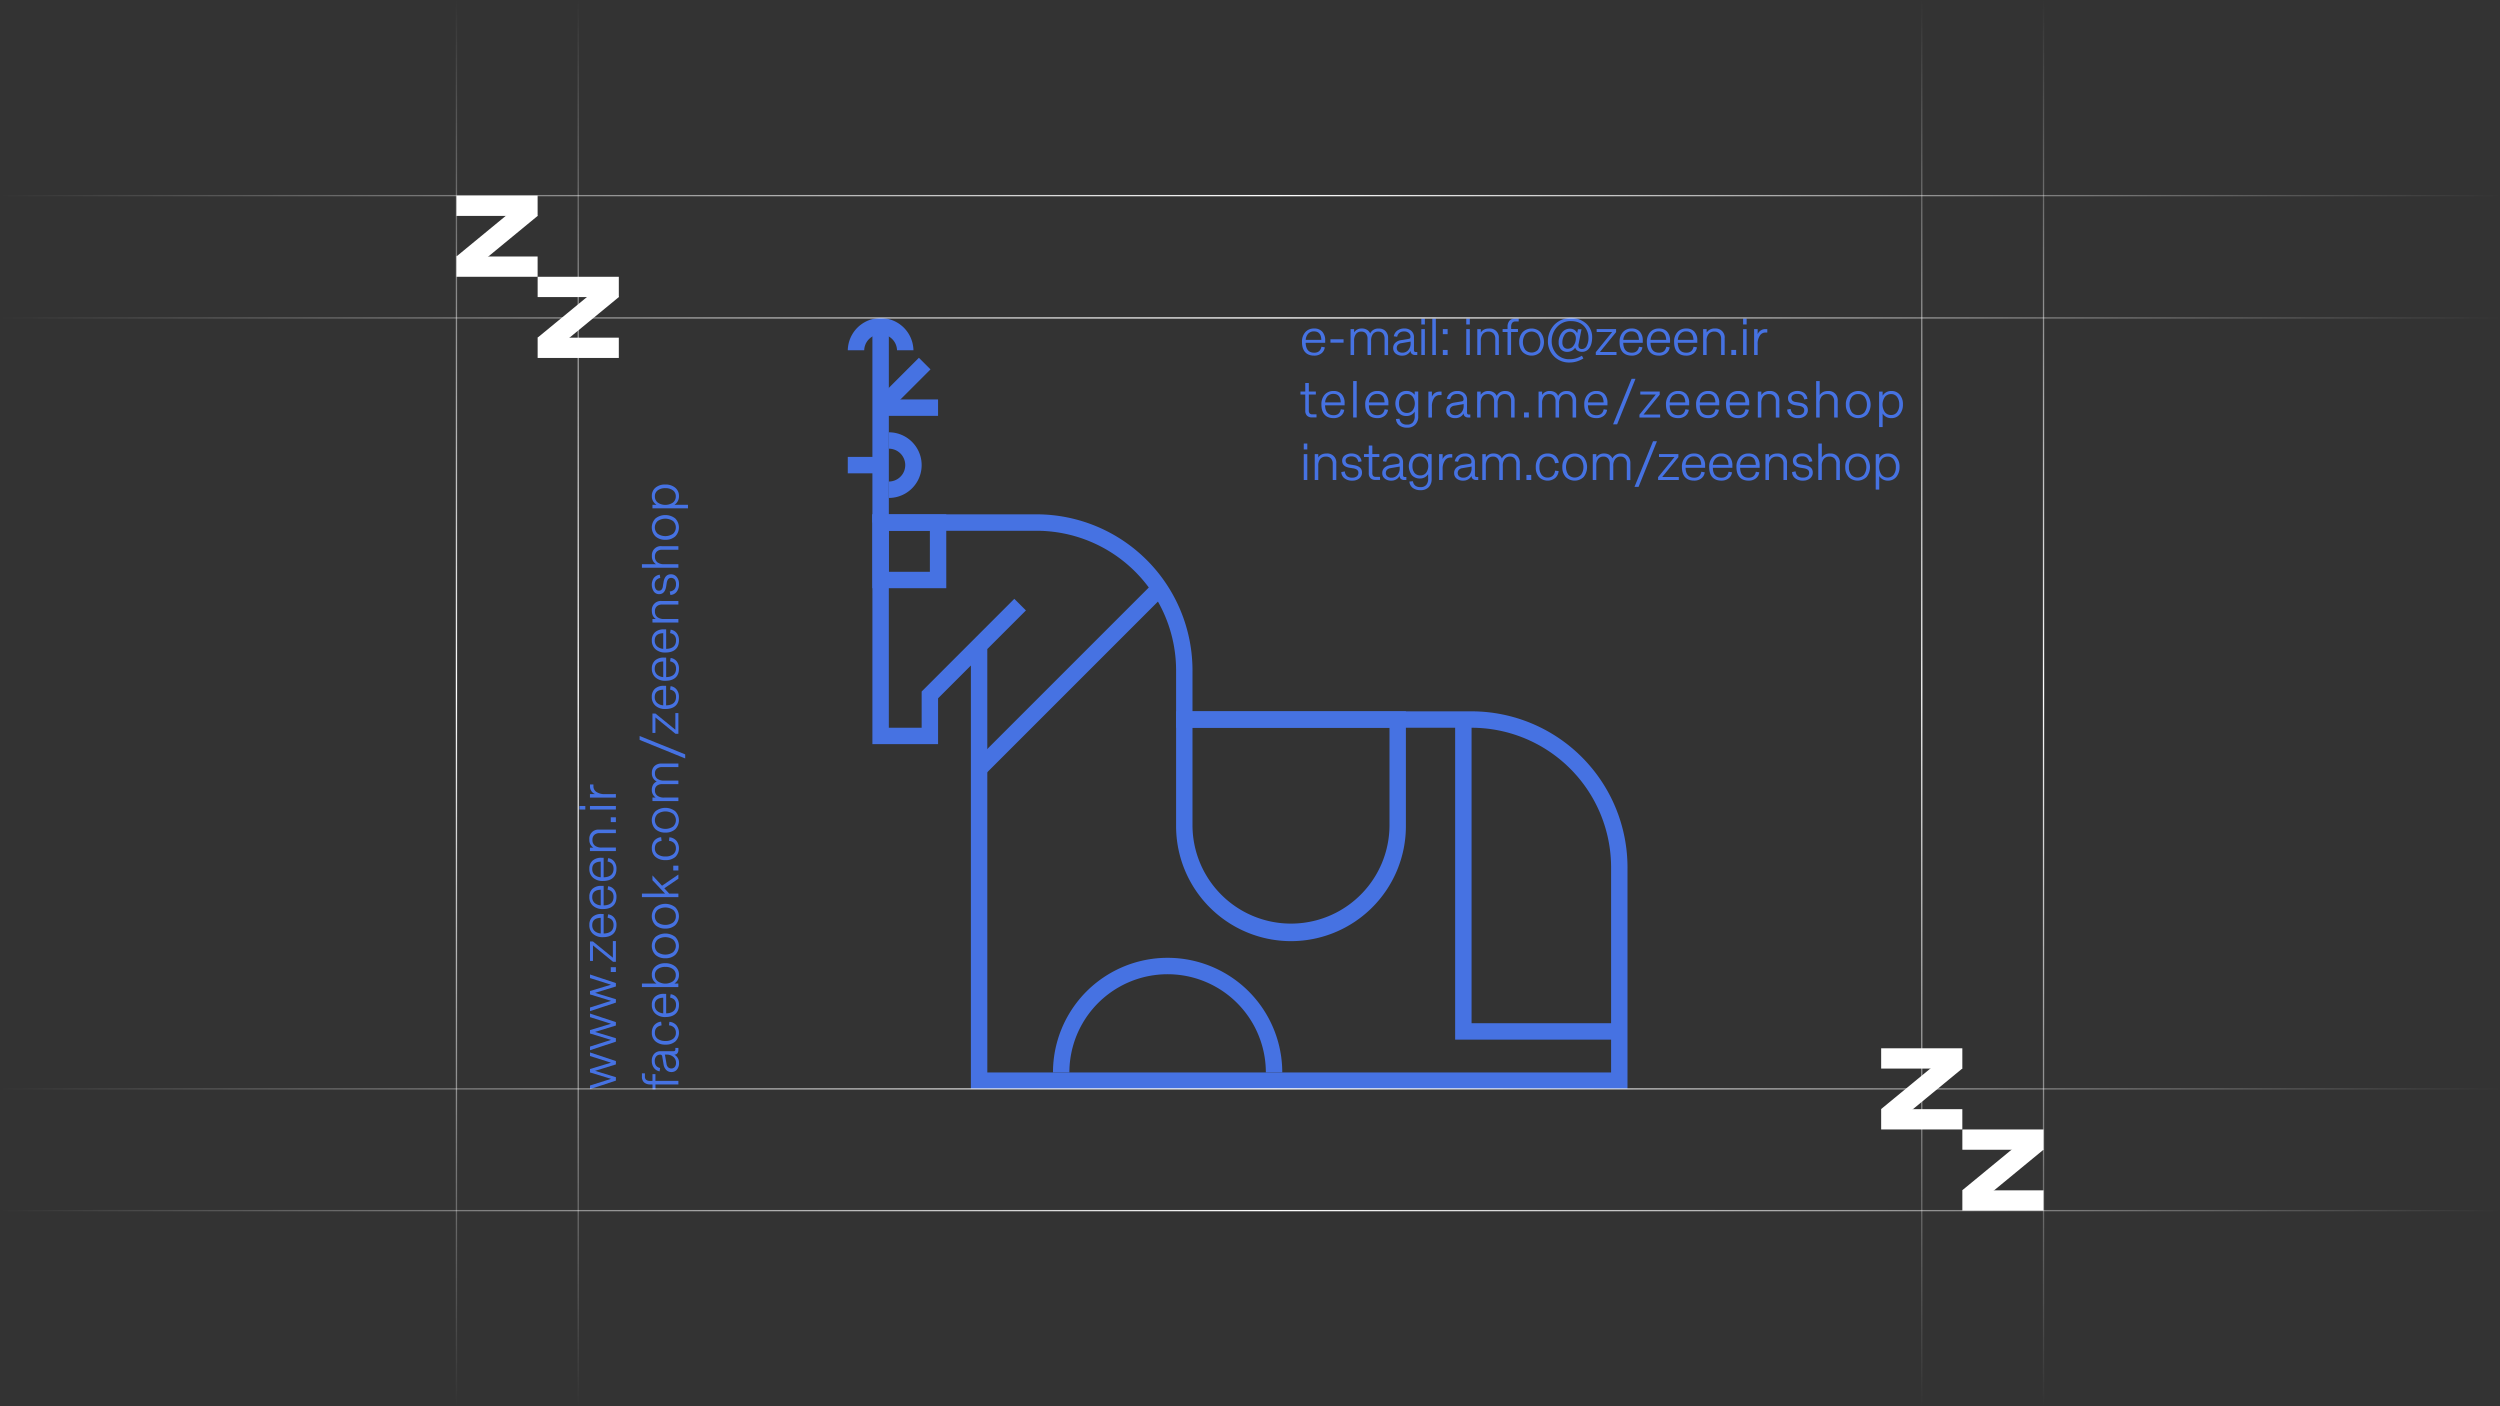 <svg id="Graphic" xmlns="http://www.w3.org/2000/svg" xmlns:xlink="http://www.w3.org/1999/xlink" viewBox="0 0 1920 1080"><rect x="0" y="0" width="1920" height="1080" fill="#333333" stroke="none"/><defs><style>.cls-1{fill:#fff;}.cls-2{fill:#4672e2;}.cls-10,.cls-3,.cls-4,.cls-5,.cls-6,.cls-7,.cls-8,.cls-9{fill:none;stroke-miterlimit:10;}.cls-3{stroke:url(#linear-gradient);}.cls-4{stroke:url(#linear-gradient-2);}.cls-5{stroke:url(#linear-gradient-3);}.cls-6{stroke:url(#linear-gradient-4);}.cls-7{stroke:url(#linear-gradient-5);}.cls-8{stroke:url(#linear-gradient-6);}.cls-9{stroke:url(#linear-gradient-7);}.cls-10{stroke:url(#linear-gradient-8);}</style><linearGradient id="linear-gradient" y1="929.76" x2="1920" y2="929.76" gradientUnits="userSpaceOnUse"><stop offset="0" stop-color="#fff" stop-opacity="0"/><stop offset="0.51" stop-color="#fff"/><stop offset="1" stop-color="#fff" stop-opacity="0"/></linearGradient><linearGradient id="linear-gradient-2" y1="836.26" y2="836.26" xlink:href="#linear-gradient"/><linearGradient id="linear-gradient-3" x1="716.26" y1="1352.17" x2="1796.26" y2="1352.17" gradientTransform="translate(123.74 1796.26) rotate(-90)" xlink:href="#linear-gradient"/><linearGradient id="linear-gradient-4" x1="716.26" y1="226.81" x2="1796.26" y2="226.81" gradientTransform="translate(123.74 1796.26) rotate(-90)" xlink:href="#linear-gradient"/><linearGradient id="linear-gradient-5" x1="716.26" y1="1445.69" x2="1796.26" y2="1445.69" gradientTransform="translate(123.74 1796.26) rotate(-90)" xlink:href="#linear-gradient"/><linearGradient id="linear-gradient-6" x1="716.26" y1="320.34" x2="1796.26" y2="320.34" gradientTransform="translate(123.74 1796.26) rotate(-90)" xlink:href="#linear-gradient"/><linearGradient id="linear-gradient-7" y1="150.24" y2="150.24" xlink:href="#linear-gradient"/><linearGradient id="linear-gradient-8" y1="244.16" y2="244.16" xlink:href="#linear-gradient"/></defs><rect class="cls-1" x="1507.09" y="867.43" width="62.34" height="15.58"/><rect class="cls-1" x="1507.09" y="914.18" width="62.34" height="15.58"/><rect class="cls-1" x="1504.3" y="890.82" width="67.94" height="15.58" transform="translate(-220.5 1182.35) rotate(-39.46)"/><rect class="cls-1" x="1444.73" y="805.09" width="62.34" height="15.58"/><rect class="cls-1" x="1444.73" y="851.84" width="62.34" height="15.58"/><rect class="cls-1" x="1441.94" y="828.48" width="67.94" height="15.58" transform="translate(-195.09 1128.51) rotate(-39.46)"/><rect class="cls-1" x="412.91" y="212.57" width="62.34" height="15.58"/><rect class="cls-1" x="412.91" y="259.33" width="62.34" height="15.58"/><rect class="cls-1" x="410.12" y="235.96" width="67.94" height="15.58" transform="translate(-53.7 337.77) rotate(-39.46)"/><rect class="cls-1" x="350.55" y="150.24" width="62.34" height="15.58"/><rect class="cls-1" x="350.55" y="196.99" width="62.34" height="15.58"/><rect class="cls-1" x="347.76" y="173.63" width="67.94" height="15.58" transform="translate(-28.3 283.93) rotate(-39.46)"/><path class="cls-2" d="M473,827.29v2.63l-19.88,6.56v-2.79l16.17-5.14-16.17-4.92V821l16.11-4.87-16.11-5.1v-2.75l19.88,6.6v2.6l-16,4.92Z"/><path class="cls-2" d="M473,797.34V800l-19.88,6.56v-2.79l16.17-5.14-16.17-4.92v-2.6l16.11-4.86-16.11-5.1v-2.75L473,785v2.6l-16,4.92Z"/><path class="cls-2" d="M473,767.4V770l-19.88,6.56v-2.79l16.17-5.14-16.17-4.92v-2.6l16.11-4.86-16.11-5.1v-2.75L473,755v2.6l-16,4.92Z"/><path class="cls-2" d="M469.07,746.5v-3.69H473v3.69Z"/><path class="cls-2" d="M455.4,723.07l15.28,12.44V722.73H473v15.92h-2.17l-15.43-12.56V738h-2.28V723.07Z"/><path class="cls-2" d="M471.2,710.33q0-4.61-4.57-5.51l.41-2.59a6.81,6.81,0,0,1,4.68,2.61,8.72,8.72,0,0,1,1.73,5.49c0,3.06-.9,5.4-2.69,7s-4.37,2.42-7.76,2.42a10.93,10.93,0,0,1-7.56-2.52,8.68,8.68,0,0,1-2.83-6.8,8,8,0,0,1,2.45-6.27,9.86,9.86,0,0,1,6.87-2.23h1.68v15Q471.2,716.71,471.2,710.33Zm-16.36.14a5.89,5.89,0,0,0,1.66,4.42,7.88,7.88,0,0,0,4.86,2v-12Q454.84,705.12,454.84,710.47Z"/><path class="cls-2" d="M471.2,688.75q0-4.61-4.57-5.51l.41-2.6a6.86,6.86,0,0,1,4.68,2.62,8.72,8.72,0,0,1,1.73,5.49q0,4.59-2.69,7c-1.79,1.61-4.37,2.41-7.76,2.41a10.93,10.93,0,0,1-7.56-2.52,8.65,8.65,0,0,1-2.83-6.79,8,8,0,0,1,2.45-6.27,9.81,9.81,0,0,1,6.87-2.23h1.68v15C468.67,695.2,471.2,693,471.2,688.75Zm-16.36.14a5.9,5.9,0,0,0,1.66,4.42,7.82,7.82,0,0,0,4.86,2v-12Q454.84,683.54,454.84,688.89Z"/><path class="cls-2" d="M471.2,667.17q0-4.6-4.57-5.51l.41-2.6a6.82,6.82,0,0,1,4.68,2.62,8.68,8.68,0,0,1,1.73,5.49q0,4.59-2.69,7c-1.79,1.61-4.37,2.41-7.76,2.41a10.93,10.93,0,0,1-7.56-2.52,8.66,8.66,0,0,1-2.83-6.79,8,8,0,0,1,2.45-6.27,9.81,9.81,0,0,1,6.87-2.23h1.68v15Q471.2,673.53,471.2,667.17Zm-16.36.13a5.91,5.91,0,0,0,1.66,4.43,7.82,7.82,0,0,0,4.86,2v-12Q454.84,662,454.84,667.3Z"/><path class="cls-2" d="M460.09,637.11H473v2.73H460.6a5.86,5.86,0,0,0-4.14,1.35A5,5,0,0,0,455,645a5.39,5.39,0,0,0,1.82,4.41,8.1,8.1,0,0,0,5.31,1.51H473v2.71H453.08V651h2.63a7.07,7.07,0,0,1-3.1-6.37,6.9,6.9,0,0,1,7.48-7.48Z"/><path class="cls-2" d="M469.07,631.37v-3.69H473v3.69Z"/><path class="cls-2" d="M449.52,619v2.72H445V619ZM473,619v2.72H453.08V619Z"/><path class="cls-2" d="M473,609.86v2.72H453.08v-2.72H457a6.28,6.28,0,0,1-3.88-5.91v-1.49h2.63V604a5,5,0,0,0,2.44,4.27,11.13,11.13,0,0,0,6.37,1.64Z"/><path class="cls-2" d="M503.36,830.12H521v2.73h-17.6v3.79h-2.28v-3.79h-1.64a7,7,0,0,1-4.8-1.52A5.63,5.63,0,0,1,493,827v-2.67h2.29v2.4a3.16,3.16,0,0,0,1,2.61,5.27,5.27,0,0,0,3.28.83h1.53v-5.24h2.28Z"/><path class="cls-2" d="M518.68,805.82v-1H521v1.64a3.81,3.81,0,0,1-.82,2.51,2.7,2.7,0,0,1-2.19,1h-.15a7,7,0,0,1,3.65,6.48,7.42,7.42,0,0,1-1.61,5,5.28,5.28,0,0,1-4.19,1.88,5.51,5.51,0,0,1-4-1.56,8,8,0,0,1-2.1-4.44l-1-6A1.4,1.4,0,0,0,507,810a3.74,3.74,0,0,0-3,1.31,5.24,5.24,0,0,0-1.14,3.57q0,4.39,4.08,5.35l-.35,2.56a6.72,6.72,0,0,1-4.35-2.62,8.61,8.61,0,0,1-1.65-5.41,7.68,7.68,0,0,1,1.85-5.45,6.45,6.45,0,0,1,5-2h9.74a1.62,1.62,0,0,0,1.18-.34A1.57,1.57,0,0,0,518.68,805.82Zm-3.17,14.76a3.34,3.34,0,0,0,2.68-1.13,4.65,4.65,0,0,0,1-3.14,5.85,5.85,0,0,0-2-4.57,7.75,7.75,0,0,0-5.27-1.8h-1.27l1.23,7.11a4.34,4.34,0,0,0,1.24,2.61A3.45,3.45,0,0,0,515.51,820.58Z"/><path class="cls-2" d="M519.09,793.16a5.59,5.59,0,0,0-1.39-3.94,6,6,0,0,0-3.91-1.75l.3-2.71a7.87,7.87,0,0,1,5.35,2.6,9.41,9.41,0,0,1-.76,12.48,11.1,11.1,0,0,1-7.56,2.44,11.34,11.34,0,0,1-7.64-2.44,8.36,8.36,0,0,1-2.87-6.68,8.75,8.75,0,0,1,1.87-5.84,7.94,7.94,0,0,1,5.28-2.68l.33,2.87c-3.42.54-5.14,2.45-5.14,5.73a5.43,5.43,0,0,0,2.16,4.6,9.82,9.82,0,0,0,6,1.63,9.33,9.33,0,0,0,5.85-1.66A5.59,5.59,0,0,0,519.09,793.16Z"/><path class="cls-2" d="M519.2,771.67q0-4.6-4.57-5.51l.41-2.59a6.81,6.81,0,0,1,4.68,2.61,8.72,8.72,0,0,1,1.73,5.49c0,3.06-.9,5.4-2.69,7s-4.37,2.42-7.76,2.42a10.93,10.93,0,0,1-7.56-2.52,8.68,8.68,0,0,1-2.83-6.8,8,8,0,0,1,2.45-6.27,9.86,9.86,0,0,1,6.87-2.23h1.68v15Q519.2,778,519.2,771.67Zm-16.36.14a5.9,5.9,0,0,0,1.66,4.42,7.82,7.82,0,0,0,4.86,2v-12Q502.84,766.46,502.84,771.81Z"/><path class="cls-2" d="M500.61,748.66a8,8,0,0,1,2.79-6.44,11,11,0,0,1,7.48-2.45,11.54,11.54,0,0,1,7.68,2.45,8,8,0,0,1,2.89,6.44,7.63,7.63,0,0,1-3.5,6.68h3v2.72H493v-2.72H504.2A7.58,7.58,0,0,1,500.61,748.66ZM511,742.59a9.38,9.38,0,0,0-5.88,1.68,5.48,5.48,0,0,0-2.17,4.59,5.82,5.82,0,0,0,2.2,4.77,10.35,10.35,0,0,0,11.65,0,5.8,5.8,0,0,0,2.21-4.76,5.5,5.5,0,0,0-2.16-4.59A9.29,9.29,0,0,0,511,742.59Z"/><path class="cls-2" d="M511,735.94a10.87,10.87,0,0,1-7.56-2.56,9.78,9.78,0,0,1,0-13.84,12.29,12.29,0,0,1,15.12,0,9.83,9.83,0,0,1,0,13.84A10.87,10.87,0,0,1,511,735.94Zm5.88-14.4a10.49,10.49,0,0,0-11.78,0,6.57,6.57,0,0,0,0,9.79,10.56,10.56,0,0,0,11.78,0,6.62,6.62,0,0,0,0-9.8Z"/><path class="cls-2" d="M511,713.15a10.92,10.92,0,0,1-7.56-2.56,9.79,9.79,0,0,1,0-13.85,12.29,12.29,0,0,1,15.12,0,9.84,9.84,0,0,1,0,13.85A10.92,10.92,0,0,1,511,713.15Zm5.88-14.41a10.54,10.54,0,0,0-11.78,0,6.58,6.58,0,0,0,0,9.8,10.61,10.61,0,0,0,11.78,0,6,6,0,0,0,2.17-4.89A6.08,6.08,0,0,0,516.92,698.74Z"/><path class="cls-2" d="M501.08,672.3l7.36,7.93L521,671.66v3.2l-10.8,7.33,3.73,4.08H521V689H493v-2.71h17.74L501.08,676Z"/><path class="cls-2" d="M517.07,668.53v-3.69H521v3.69Z"/><path class="cls-2" d="M519.09,651.46a5.59,5.59,0,0,0-1.39-3.94,5.92,5.92,0,0,0-3.91-1.74l.3-2.72a7.87,7.87,0,0,1,5.35,2.6,9.41,9.41,0,0,1-.76,12.48,11.1,11.1,0,0,1-7.56,2.44,11.34,11.34,0,0,1-7.64-2.44,8.36,8.36,0,0,1-2.87-6.68,8.75,8.75,0,0,1,1.87-5.84,7.94,7.94,0,0,1,5.28-2.68l.33,2.87c-3.42.54-5.14,2.45-5.14,5.73a5.43,5.43,0,0,0,2.16,4.6,9.82,9.82,0,0,0,6,1.63,9.33,9.33,0,0,0,5.85-1.66A5.59,5.59,0,0,0,519.09,651.46Z"/><path class="cls-2" d="M511,639.43a10.92,10.92,0,0,1-7.56-2.56,9.79,9.79,0,0,1,0-13.85,12.29,12.29,0,0,1,15.12,0,9.84,9.84,0,0,1,0,13.85A10.92,10.92,0,0,1,511,639.43ZM516.92,625a10.49,10.49,0,0,0-11.78,0,6.58,6.58,0,0,0,0,9.8,10.61,10.61,0,0,0,11.78,0,6.63,6.63,0,0,0,0-9.81Z"/><path class="cls-2" d="M510.12,599.5H521v2.73H508.6a6.24,6.24,0,0,0-4.14,1.24A4.39,4.39,0,0,0,503,607a4.89,4.89,0,0,0,1.83,4.1,8.47,8.47,0,0,0,5.3,1.43H521v2.71H501.08v-2.71h2.52a6.76,6.76,0,0,1-3-6,7.56,7.56,0,0,1,1-3.91,5.87,5.87,0,0,1,2.79-2.42,6.83,6.83,0,0,1-3.75-6.56,7,7,0,0,1,2-5.3,7.56,7.56,0,0,1,5.48-1.93H521v2.72H508.6a6.13,6.13,0,0,0-4.14,1.25A4.4,4.4,0,0,0,503,594a4.85,4.85,0,0,0,1.83,4.09A8.47,8.47,0,0,0,510.12,599.5Z"/><path class="cls-2" d="M526.23,579.36v3.13l-35-14.24v-3Z"/><path class="cls-2" d="M503.4,548l15.28,12.44V547.66H521v15.92h-2.17L503.36,551v11.89h-2.28V548Z"/><path class="cls-2" d="M519.2,535.14c0-3.08-1.52-4.91-4.57-5.51L515,527a6.78,6.78,0,0,1,4.68,2.62,8.68,8.68,0,0,1,1.73,5.49q0,4.59-2.69,7c-1.79,1.61-4.37,2.41-7.76,2.41a10.93,10.93,0,0,1-7.56-2.52,8.67,8.67,0,0,1-2.83-6.8,8.07,8.07,0,0,1,2.45-6.27,9.86,9.86,0,0,1,6.87-2.22h1.68v15Q519.2,541.5,519.2,535.14Zm-16.36.13a5.91,5.91,0,0,0,1.66,4.43,7.88,7.88,0,0,0,4.86,2v-12C505,529.82,502.84,531.71,502.84,535.27Z"/><path class="cls-2" d="M519.2,513.43q0-4.6-4.57-5.5l.41-2.6a6.78,6.78,0,0,1,4.68,2.62,8.67,8.67,0,0,1,1.73,5.48q0,4.59-2.69,7c-1.79,1.6-4.37,2.41-7.76,2.41a10.93,10.93,0,0,1-7.56-2.52,8.67,8.67,0,0,1-2.83-6.8,8.07,8.07,0,0,1,2.45-6.27,9.86,9.86,0,0,1,6.87-2.22h1.68v15Q519.2,519.8,519.2,513.43Zm-16.36.14A5.89,5.89,0,0,0,504.5,518a7.82,7.82,0,0,0,4.86,2v-12Q502.84,508.22,502.84,513.57Z"/><path class="cls-2" d="M519.2,491.73q0-4.61-4.57-5.51l.41-2.59a6.81,6.81,0,0,1,4.68,2.61,8.72,8.72,0,0,1,1.73,5.49c0,3.06-.9,5.4-2.69,7s-4.37,2.42-7.76,2.42a10.93,10.93,0,0,1-7.56-2.52,8.68,8.68,0,0,1-2.83-6.8,8,8,0,0,1,2.45-6.27,9.86,9.86,0,0,1,6.87-2.23h1.68v15Q519.2,498.11,519.2,491.73Zm-16.36.14a5.89,5.89,0,0,0,1.66,4.42,7.88,7.88,0,0,0,4.86,2v-12Q502.84,486.52,502.84,491.87Z"/><path class="cls-2" d="M508.09,461.55H521v2.74H508.6a5.86,5.86,0,0,0-4.14,1.35,4.94,4.94,0,0,0-1.47,3.84,5.42,5.42,0,0,0,1.82,4.42,8.16,8.16,0,0,0,5.31,1.5H521v2.72H501.08V475.4h2.63c-2.07-1.35-3.1-3.48-3.1-6.37a6.91,6.91,0,0,1,7.48-7.48Z"/><path class="cls-2" d="M521.45,448.52a9.25,9.25,0,0,1-1.8,6,6.26,6.26,0,0,1-4.8,2.4l-.49-2.67a5.54,5.54,0,0,0,3.64-1.7,6,6,0,0,0,1.16-4,5.47,5.47,0,0,0-1-3.52,3.55,3.55,0,0,0-2.9-1.2q-2.58,0-3.24,4l-.43,2.72q-1,5.76-5.45,5.76a4.86,4.86,0,0,1-4-2,9.5,9.5,0,0,1,0-10.45,7,7,0,0,1,4.54-2.49l.43,2.48a5.84,5.84,0,0,0-3.28,1.81,5.48,5.48,0,0,0-1,3.48,5.64,5.64,0,0,0,.86,3.3,2.7,2.7,0,0,0,2.3,1.21,2.76,2.76,0,0,0,2.1-.83,4.77,4.77,0,0,0,1-2.65l.51-3.12q1-6,5.61-6a5.56,5.56,0,0,1,4.47,2A8.19,8.19,0,0,1,521.45,448.52Z"/><path class="cls-2" d="M508.09,419.46H521v2.73H508.6a5.86,5.86,0,0,0-4.14,1.35,5,5,0,0,0-1.47,3.85,5.39,5.39,0,0,0,1.82,4.41,8.16,8.16,0,0,0,5.31,1.51H521V436H493v-2.71h10.76a7.07,7.07,0,0,1-3.1-6.37,6.9,6.9,0,0,1,7.48-7.48Z"/><path class="cls-2" d="M511,414.55a10.87,10.87,0,0,1-7.56-2.56,9.78,9.78,0,0,1,0-13.84,12.29,12.29,0,0,1,15.12,0,9.83,9.83,0,0,1,0,13.84A10.87,10.87,0,0,1,511,414.55Zm5.88-14.4a10.49,10.49,0,0,0-11.78,0,6.57,6.57,0,0,0,0,9.79,10.56,10.56,0,0,0,11.78,0,6.62,6.62,0,0,0,0-9.8Z"/><path class="cls-2" d="M500.61,381a8,8,0,0,1,2.79-6.45,11,11,0,0,1,7.48-2.44,11.54,11.54,0,0,1,7.68,2.44,8,8,0,0,1,2.89,6.45,7.64,7.64,0,0,1-3.5,6.68h10.41v2.71H501.08v-2.71h3.12A7.59,7.59,0,0,1,500.61,381ZM511,374.92a9.38,9.38,0,0,0-5.88,1.68,5.48,5.48,0,0,0-2.17,4.59,5.85,5.85,0,0,0,2.2,4.78,10.4,10.4,0,0,0,11.65,0,5.83,5.83,0,0,0,2.21-4.77,5.5,5.5,0,0,0-2.16-4.59A9.29,9.29,0,0,0,511,374.92Z"/><path class="cls-2" d="M1009.34,270.88c3.07,0,4.91-1.52,5.5-4.57l2.6.41a6.78,6.78,0,0,1-2.62,4.68,8.67,8.67,0,0,1-5.48,1.73q-4.59,0-7-2.69c-1.6-1.79-2.41-4.38-2.41-7.76a10.91,10.91,0,0,1,2.52-7.56,8.67,8.67,0,0,1,6.8-2.83,8.07,8.07,0,0,1,6.27,2.45,9.85,9.85,0,0,1,2.22,6.86v1.68h-15Q1003,270.89,1009.34,270.88Zm-.14-16.37a5.93,5.93,0,0,0-4.42,1.66,7.88,7.88,0,0,0-2,4.87h12Q1014.56,254.52,1009.2,254.51Z"/><path class="cls-2" d="M1031.86,263.17h-10.08v-2.6h10.08Z"/><path class="cls-2" d="M1053,261.8v10.84h-2.74V260.28a6.18,6.18,0,0,0-1.24-4.14,4.37,4.37,0,0,0-3.54-1.47,4.88,4.88,0,0,0-4.1,1.83,8.45,8.45,0,0,0-1.43,5.3v10.84h-2.71V252.76h2.71v2.52a6.74,6.74,0,0,1,6-3,7.52,7.52,0,0,1,3.9,1,5.79,5.79,0,0,1,2.43,2.79,6.83,6.83,0,0,1,6.56-3.75,7,7,0,0,1,5.3,2,7.58,7.58,0,0,1,1.92,5.48v12.87h-2.71V260.28a6.19,6.19,0,0,0-1.25-4.14,4.4,4.4,0,0,0-3.55-1.47,4.88,4.88,0,0,0-4.1,1.83A8.52,8.52,0,0,0,1053,261.8Z"/><path class="cls-2" d="M1087.47,270.35h1v2.29h-1.64a3.83,3.83,0,0,1-2.51-.82,2.7,2.7,0,0,1-1-2.19v-.15a7,7,0,0,1-6.48,3.65,7.43,7.43,0,0,1-5-1.61,5.28,5.28,0,0,1-1.88-4.19,5.46,5.46,0,0,1,1.57-4,8,8,0,0,1,4.43-2.1l6-1a1.41,1.41,0,0,0,1.28-1.53,3.75,3.75,0,0,0-1.3-3,5.24,5.24,0,0,0-3.58-1.15q-4.4,0-5.35,4.09l-2.56-.36a6.76,6.76,0,0,1,2.62-4.34,8.61,8.61,0,0,1,5.41-1.65,7.72,7.72,0,0,1,5.45,1.84,6.41,6.41,0,0,1,2,4.95v9.75a1.62,1.62,0,0,0,.34,1.18A1.57,1.57,0,0,0,1087.47,270.35Zm-14.76-3.16a3.37,3.37,0,0,0,1.13,2.68,4.69,4.69,0,0,0,3.15,1,5.88,5.88,0,0,0,4.57-2,7.79,7.79,0,0,0,1.79-5.27v-1.27l-7.11,1.23a4.29,4.29,0,0,0-2.6,1.24A3.42,3.42,0,0,0,1072.71,267.19Z"/><path class="cls-2" d="M1094.3,249.2h-2.72v-4.57h2.72Zm0,23.44h-2.72V252.76h2.72Z"/><path class="cls-2" d="M1102.76,272.64H1100v-28h2.72Z"/><path class="cls-2" d="M1108.09,252.76h3.7v3.88h-3.7Zm0,16h3.7v3.89h-3.7Z"/><path class="cls-2" d="M1128.81,249.2h-2.72v-4.57h2.72Zm0,23.44h-2.72V252.76h2.72Z"/><path class="cls-2" d="M1151.12,259.77v12.87h-2.74V260.28a5.86,5.86,0,0,0-1.35-4.14,5,5,0,0,0-3.84-1.47,5.42,5.42,0,0,0-4.42,1.82,8.16,8.16,0,0,0-1.5,5.31v10.84h-2.72V252.76h2.72v2.63q2-3.1,6.36-3.1a6.92,6.92,0,0,1,7.49,7.48Z"/><path class="cls-2" d="M1160.51,255v17.6h-2.73V255H1154v-2.28h3.79v-1.64a7,7,0,0,1,1.52-4.8,5.63,5.63,0,0,1,4.38-1.69h2.67v2.29H1164a3.16,3.16,0,0,0-2.61,1,5.27,5.27,0,0,0-.83,3.28v1.53h5.24V255Z"/><path class="cls-2" d="M1166.77,262.72a10.87,10.87,0,0,1,2.56-7.56,9.78,9.78,0,0,1,13.84,0,12.29,12.29,0,0,1,0,15.12,9.83,9.83,0,0,1-13.84,0A10.87,10.87,0,0,1,1166.77,262.72Zm14.4,5.88a10.49,10.49,0,0,0,0-11.78,6.57,6.57,0,0,0-9.79,0,10.56,10.56,0,0,0,0,11.78,6.64,6.64,0,0,0,9.8,0Z"/><path class="cls-2" d="M1203.65,270.24a6.25,6.25,0,0,1-4.81-1.94,7.32,7.32,0,0,1-1.79-5.17,11.83,11.83,0,0,1,2.4-7.56,7.6,7.6,0,0,1,6.29-3.13,6.23,6.23,0,0,1,3.33.89,5.69,5.69,0,0,1,2.18,2.55l.64-3h2.72l-2.19,11a4.34,4.34,0,0,0,.19,3.17,2.75,2.75,0,0,0,2.48,1,4,4,0,0,0,3.52-2.39,13.45,13.45,0,0,0,1.33-6.52,12.51,12.51,0,0,0-1.08-5,12.37,12.37,0,0,0-2.93-4.25q-3.51-3.27-9.53-3.28a13.83,13.83,0,0,0-10.47,4.4,15.64,15.64,0,0,0-4.23,10.6,14.28,14.28,0,0,0,3.82,10.28,13,13,0,0,0,9.85,4,17.58,17.58,0,0,0,4.74-.61,22.28,22.28,0,0,0,4.79-2.06l1.15,2.07a23.64,23.64,0,0,1-5.39,2.4,19.33,19.33,0,0,1-5.33.72,16,16,0,0,1-11.88-4.77,16.35,16.35,0,0,1-4.65-11.91,17.61,17.61,0,0,1,1.36-6.68,18.19,18.19,0,0,1,3.76-5.8,17.92,17.92,0,0,1,24.16-.84,13.69,13.69,0,0,1,4.69,10.57q0,5.24-2.1,8.23a6.6,6.6,0,0,1-5.69,3,6.4,6.4,0,0,1-3.39-.89,3.83,3.83,0,0,1-1.83-2.32A7.16,7.16,0,0,1,1203.65,270.24ZM1199.9,263a5.25,5.25,0,0,0,1.11,3.56,3.91,3.91,0,0,0,3.13,1.28,5.16,5.16,0,0,0,4.35-2.4,9.26,9.26,0,0,0,1.76-5.55,5.46,5.46,0,0,0-1.23-3.72,4.22,4.22,0,0,0-3.34-1.39,4.81,4.81,0,0,0-4.16,2.48A10.26,10.26,0,0,0,1199.9,263Z"/><path class="cls-2" d="M1241.15,255.08l-12.44,15.27h12.77v2.29h-15.91v-2.17L1238.12,255h-11.89v-2.28h14.92Z"/><path class="cls-2" d="M1253.25,270.88c3.07,0,4.91-1.52,5.5-4.57l2.6.41a6.81,6.81,0,0,1-2.61,4.68,8.72,8.72,0,0,1-5.49,1.73c-3.06,0-5.4-.9-7-2.69s-2.42-4.38-2.42-7.76a10.91,10.91,0,0,1,2.52-7.56,8.67,8.67,0,0,1,6.8-2.83,8.07,8.07,0,0,1,6.27,2.45,9.85,9.85,0,0,1,2.23,6.86v1.68h-15Q1246.88,270.89,1253.25,270.88Zm-.14-16.37a5.93,5.93,0,0,0-4.42,1.66,7.94,7.94,0,0,0-2,4.87h12Q1258.46,254.52,1253.11,254.51Z"/><path class="cls-2" d="M1274.19,270.88q4.61,0,5.51-4.57l2.59.41a6.81,6.81,0,0,1-2.61,4.68,8.72,8.72,0,0,1-5.49,1.73q-4.59,0-7-2.69t-2.41-7.76a11,11,0,0,1,2.51-7.56,8.68,8.68,0,0,1,6.8-2.83,8,8,0,0,1,6.27,2.45,9.8,9.8,0,0,1,2.23,6.86v1.68h-15Q1267.82,270.89,1274.19,270.88Zm-.14-16.37a5.94,5.94,0,0,0-4.42,1.66,7.87,7.87,0,0,0-2,4.87h12Q1279.4,254.52,1274.05,254.51Z"/><path class="cls-2" d="M1295.13,270.88q4.61,0,5.51-4.57l2.6.41a6.82,6.82,0,0,1-2.62,4.68,8.7,8.7,0,0,1-5.49,1.73q-4.59,0-7-2.69t-2.41-7.76a10.91,10.91,0,0,1,2.52-7.56,8.65,8.65,0,0,1,6.79-2.83,8,8,0,0,1,6.27,2.45,9.8,9.8,0,0,1,2.23,6.86v1.68h-15Q1288.77,270.89,1295.13,270.88Zm-.14-16.37a5.94,5.94,0,0,0-4.42,1.66,7.87,7.87,0,0,0-2,4.87h12Q1300.34,254.52,1295,254.51Z"/><path class="cls-2" d="M1324.55,259.77v12.87h-2.73V260.28a5.86,5.86,0,0,0-1.35-4.14,5,5,0,0,0-3.85-1.47,5.39,5.39,0,0,0-4.41,1.82,8.1,8.1,0,0,0-1.51,5.31v10.84H1308V252.76h2.71v2.63a7.07,7.07,0,0,1,6.37-3.1,6.9,6.9,0,0,1,7.48,7.48Z"/><path class="cls-2" d="M1329.65,268.75h3.69v3.89h-3.69Z"/><path class="cls-2" d="M1341.41,249.2h-2.71v-4.57h2.71Zm0,23.44h-2.71V252.76h2.71Z"/><path class="cls-2" d="M1349.88,272.64h-2.72V252.76h2.72v3.88a6.28,6.28,0,0,1,5.91-3.88h1.49v2.63h-1.49a5,5,0,0,0-4.27,2.44,11.13,11.13,0,0,0-1.64,6.37Z"/><path class="cls-2" d="M998.77,303v-2.28h3.67v-6.57h2.74v6.57h5.39V303h-5.39v12a3.85,3.85,0,0,0,.61,2.5,2.73,2.73,0,0,0,2.14.71h3.16v2.36h-3.49a5.13,5.13,0,0,1-3.82-1.35,5.24,5.24,0,0,1-1.34-3.85V303Z"/><path class="cls-2" d="M1024.25,318.88c3.08,0,4.91-1.52,5.51-4.57l2.6.41a6.78,6.78,0,0,1-2.62,4.68,8.68,8.68,0,0,1-5.49,1.73q-4.59,0-7-2.69t-2.41-7.76a10.91,10.91,0,0,1,2.52-7.56,8.67,8.67,0,0,1,6.8-2.83,8.07,8.07,0,0,1,6.27,2.45,9.85,9.85,0,0,1,2.22,6.86v1.68h-15Q1017.89,318.89,1024.25,318.88Zm-.13-16.37a6,6,0,0,0-4.43,1.66,7.93,7.93,0,0,0-2,4.87h12C1029.57,304.69,1027.68,302.51,1024.12,302.51Z"/><path class="cls-2" d="M1041.94,320.64h-2.71v-28h2.71Z"/><path class="cls-2" d="M1057.9,318.88q4.61,0,5.51-4.57l2.59.41a6.81,6.81,0,0,1-2.61,4.68,8.72,8.72,0,0,1-5.49,1.73c-3.06,0-5.4-.9-7-2.69s-2.42-4.38-2.42-7.76a10.91,10.91,0,0,1,2.52-7.56,8.68,8.68,0,0,1,6.8-2.83,8.05,8.05,0,0,1,6.27,2.45,9.85,9.85,0,0,1,2.23,6.86v1.68h-15Q1051.53,318.89,1057.9,318.88Zm-.14-16.37a5.93,5.93,0,0,0-4.42,1.66,7.94,7.94,0,0,0-2,4.87h12Q1063.11,302.52,1057.76,302.51Z"/><path class="cls-2" d="M1080.2,319.49a7.9,7.9,0,0,1-6.23-2.6,11.67,11.67,0,0,1,0-14,7.92,7.92,0,0,1,6.21-2.63,7.5,7.5,0,0,1,6.31,3v-2.56h2.71v19.08a8.73,8.73,0,0,1-2.26,6.33,8.22,8.22,0,0,1-6.22,2.34,9.56,9.56,0,0,1-6.06-1.75,6.8,6.8,0,0,1-2.57-4.89l2.72-.23a5.39,5.39,0,0,0,1.89,3.46,6.55,6.55,0,0,0,4,1.07,5.5,5.5,0,0,0,4.33-1.66,7.2,7.2,0,0,0,1.47-4.91v-3.39A7.3,7.3,0,0,1,1080.2,319.49Zm-5.73-9.61a8,8,0,0,0,1.61,5.35,5.58,5.58,0,0,0,4.51,1.89,5.33,5.33,0,0,0,4.33-2,9,9,0,0,0,0-10.44,5.29,5.29,0,0,0-4.31-2.05,5.56,5.56,0,0,0-4.54,1.89A8.12,8.12,0,0,0,1074.47,309.88Z"/><path class="cls-2" d="M1099.74,320.64H1097V300.76h2.71v3.88a6.31,6.31,0,0,1,5.92-3.88h1.49v2.63h-1.49a5,5,0,0,0-4.28,2.44,11.21,11.21,0,0,0-1.64,6.37Z"/><path class="cls-2" d="M1128.22,318.35h1v2.29h-1.64a3.83,3.83,0,0,1-2.51-.82,2.7,2.7,0,0,1-1-2.19v-.15a7,7,0,0,1-6.48,3.65,7.43,7.43,0,0,1-5-1.61,5.27,5.27,0,0,1-1.87-4.19,5.49,5.49,0,0,1,1.56-4,8,8,0,0,1,4.43-2.1l6-1a1.41,1.41,0,0,0,1.29-1.53,3.76,3.76,0,0,0-1.31-3,5.22,5.22,0,0,0-3.58-1.15q-4.39,0-5.35,4.09l-2.56-.36a6.8,6.8,0,0,1,2.62-4.34,8.63,8.63,0,0,1,5.41-1.65,7.72,7.72,0,0,1,5.45,1.84,6.41,6.41,0,0,1,2,4.95v9.75a1.66,1.66,0,0,0,.34,1.18A1.58,1.58,0,0,0,1128.22,318.35Zm-14.77-3.16a3.37,3.37,0,0,0,1.13,2.68,4.69,4.69,0,0,0,3.15,1,5.86,5.86,0,0,0,4.57-2,7.74,7.74,0,0,0,1.79-5.27v-1.27l-7.1,1.23a4.34,4.34,0,0,0-2.61,1.24A3.42,3.42,0,0,0,1113.45,315.19Z"/><path class="cls-2" d="M1150.2,309.8v10.84h-2.73V308.28a6.18,6.18,0,0,0-1.24-4.14,4.39,4.39,0,0,0-3.55-1.47,4.89,4.89,0,0,0-4.1,1.83,8.45,8.45,0,0,0-1.42,5.3v10.84h-2.72V300.76h2.72v2.52a6.72,6.72,0,0,1,5.95-3,7.53,7.53,0,0,1,3.91,1,5.77,5.77,0,0,1,2.42,2.79,6.85,6.85,0,0,1,6.56-3.75,7,7,0,0,1,5.31,2,7.58,7.58,0,0,1,1.92,5.48v12.87h-2.71V308.28a6.19,6.19,0,0,0-1.25-4.14,4.42,4.42,0,0,0-3.56-1.47,4.86,4.86,0,0,0-4.09,1.83A8.52,8.52,0,0,0,1150.2,309.8Z"/><path class="cls-2" d="M1170.45,316.75h3.69v3.89h-3.69Z"/><path class="cls-2" d="M1197.38,309.8v10.84h-2.73V308.28a6.18,6.18,0,0,0-1.24-4.14,4.39,4.39,0,0,0-3.55-1.47,4.89,4.89,0,0,0-4.1,1.83,8.45,8.45,0,0,0-1.42,5.3v10.84h-2.72V300.76h2.72v2.52a6.72,6.72,0,0,1,6-3,7.53,7.53,0,0,1,3.91,1,5.77,5.77,0,0,1,2.42,2.79,6.84,6.84,0,0,1,6.56-3.75,7,7,0,0,1,5.31,2,7.58,7.58,0,0,1,1.92,5.48v12.87h-2.71V308.28a6.19,6.19,0,0,0-1.25-4.14,4.42,4.42,0,0,0-3.56-1.47,4.86,4.86,0,0,0-4.09,1.83A8.45,8.45,0,0,0,1197.38,309.8Z"/><path class="cls-2" d="M1226.13,318.88q4.61,0,5.51-4.57l2.59.41a6.81,6.81,0,0,1-2.61,4.68,8.72,8.72,0,0,1-5.49,1.73c-3.06,0-5.4-.9-7-2.69s-2.42-4.38-2.42-7.76a10.91,10.91,0,0,1,2.52-7.56,8.68,8.68,0,0,1,6.8-2.83,8,8,0,0,1,6.27,2.45,9.85,9.85,0,0,1,2.23,6.86v1.68h-15Q1219.76,318.89,1226.13,318.88Zm-.14-16.37a5.93,5.93,0,0,0-4.42,1.66,7.94,7.94,0,0,0-2,4.87h12Q1231.34,302.52,1226,302.51Z"/><path class="cls-2" d="M1241.94,325.91h-3.12l14.24-35h3Z"/><path class="cls-2" d="M1274.67,303.08l-12.44,15.27H1275v2.29h-15.92v-2.17L1271.65,303h-11.9v-2.28h14.92Z"/><path class="cls-2" d="M1288.89,318.88q4.6,0,5.51-4.57l2.59.41a6.81,6.81,0,0,1-2.61,4.68,8.72,8.72,0,0,1-5.49,1.73q-4.59,0-7-2.69t-2.42-7.76a10.91,10.91,0,0,1,2.52-7.56,8.68,8.68,0,0,1,6.8-2.83,8,8,0,0,1,6.27,2.45,9.85,9.85,0,0,1,2.23,6.86v1.68h-15Q1282.52,318.89,1288.89,318.88Zm-.14-16.37a5.94,5.94,0,0,0-4.42,1.66,7.87,7.87,0,0,0-2,4.87h12Q1294.1,302.52,1288.75,302.51Z"/><path class="cls-2" d="M1312,318.88q4.6,0,5.51-4.57l2.6.41a6.86,6.86,0,0,1-2.62,4.68,8.72,8.72,0,0,1-5.49,1.73q-4.59,0-7-2.69t-2.41-7.76a10.91,10.91,0,0,1,2.52-7.56,8.65,8.65,0,0,1,6.79-2.83,8,8,0,0,1,6.27,2.45,9.8,9.8,0,0,1,2.23,6.86v1.68h-15C1305.5,316.35,1307.71,318.88,1312,318.88Zm-.14-16.37a5.94,5.94,0,0,0-4.42,1.66,7.87,7.87,0,0,0-2,4.87h12Q1317.16,302.52,1311.81,302.51Z"/><path class="cls-2" d="M1335,318.88c3.08,0,4.91-1.52,5.51-4.57l2.6.41a6.78,6.78,0,0,1-2.62,4.68,8.68,8.68,0,0,1-5.49,1.73q-4.59,0-7-2.69t-2.41-7.76a10.91,10.91,0,0,1,2.52-7.56,8.67,8.67,0,0,1,6.8-2.83,8,8,0,0,1,6.26,2.45,9.8,9.8,0,0,1,2.23,6.86v1.68h-15Q1328.65,318.89,1335,318.88Zm-.13-16.37a6,6,0,0,0-4.43,1.66,7.93,7.93,0,0,0-2,4.87h12C1340.33,304.69,1338.44,302.51,1334.88,302.51Z"/><path class="cls-2" d="M1366.55,307.77v12.87h-2.73V308.28a5.86,5.86,0,0,0-1.35-4.14,5,5,0,0,0-3.85-1.47,5.39,5.39,0,0,0-4.41,1.82,8.1,8.1,0,0,0-1.51,5.31v10.84H1350V300.76h2.71v2.63a7.07,7.07,0,0,1,6.37-3.1,6.9,6.9,0,0,1,7.48,7.48Z"/><path class="cls-2" d="M1380.94,321.13a9.27,9.27,0,0,1-6-1.8,6.33,6.33,0,0,1-2.4-4.8l2.68-.49a5.54,5.54,0,0,0,1.7,3.64,6,6,0,0,0,4,1.16,5.5,5.5,0,0,0,3.53-1,3.55,3.55,0,0,0,1.2-2.9q0-2.58-4-3.25l-2.71-.43q-5.76-.94-5.76-5.45a4.86,4.86,0,0,1,2-4,9.5,9.5,0,0,1,10.45,0,7.07,7.07,0,0,1,2.49,4.54l-2.48.43a5.82,5.82,0,0,0-1.82-3.28,5.45,5.45,0,0,0-3.47-1,5.53,5.53,0,0,0-3.3.87,2.71,2.71,0,0,0-1.22,2.3,2.76,2.76,0,0,0,.83,2.1,4.91,4.91,0,0,0,2.65,1l3.13.51q6,1,6,5.61a5.56,5.56,0,0,1-2,4.47A8.15,8.15,0,0,1,1380.94,321.13Z"/><path class="cls-2" d="M1411.37,307.77v12.87h-2.74V308.28a5.86,5.86,0,0,0-1.35-4.14,4.94,4.94,0,0,0-3.84-1.47,5.43,5.43,0,0,0-4.42,1.82,8.16,8.16,0,0,0-1.5,5.31v10.84h-2.72v-28h2.72v10.76c1.35-2.07,3.48-3.1,6.37-3.1a6.91,6.91,0,0,1,7.48,7.48Z"/><path class="cls-2" d="M1417.63,310.72a10.87,10.87,0,0,1,2.56-7.56,9.79,9.79,0,0,1,13.85,0,12.29,12.29,0,0,1,0,15.12,9.84,9.84,0,0,1-13.85,0A10.87,10.87,0,0,1,1417.63,310.72ZM1432,316.6a10.54,10.54,0,0,0,0-11.78,6.05,6.05,0,0,0-4.92-2.19,6,6,0,0,0-4.88,2.19,10.56,10.56,0,0,0,0,11.78,6,6,0,0,0,4.89,2.16A6.09,6.09,0,0,0,1432,316.6Z"/><path class="cls-2" d="M1452.55,300.29a8,8,0,0,1,6.44,2.79,11,11,0,0,1,2.45,7.48,11.54,11.54,0,0,1-2.45,7.68,8,8,0,0,1-6.44,2.89,7.63,7.63,0,0,1-6.68-3.5V328h-2.72V300.76h2.72v3.12A7.58,7.58,0,0,1,1452.55,300.29Zm6.07,10.43a9.34,9.34,0,0,0-1.68-5.88,5.48,5.48,0,0,0-4.59-2.17,5.82,5.82,0,0,0-4.77,2.2,10.35,10.35,0,0,0,0,11.65,5.8,5.8,0,0,0,4.76,2.21,5.5,5.5,0,0,0,4.59-2.16A9.29,9.29,0,0,0,1458.62,310.72Z"/><path class="cls-2" d="M1004,345.2h-2.71v-4.57H1004Zm0,23.44h-2.71V348.76H1004Z"/><path class="cls-2" d="M1026.27,355.77v12.87h-2.73V356.28a5.86,5.86,0,0,0-1.35-4.14,5,5,0,0,0-3.85-1.47,5.39,5.39,0,0,0-4.41,1.82,8.16,8.16,0,0,0-1.5,5.31v10.84h-2.72V348.76h2.72v2.63q2-3.11,6.36-3.1a6.9,6.9,0,0,1,7.48,7.48Z"/><path class="cls-2" d="M1038.54,369.13a9.22,9.22,0,0,1-6-1.8,6.3,6.3,0,0,1-2.41-4.8l2.68-.49a5.54,5.54,0,0,0,1.7,3.64,6,6,0,0,0,4,1.16,5.5,5.5,0,0,0,3.53-1,3.55,3.55,0,0,0,1.2-2.9q0-2.58-4-3.25l-2.72-.43q-5.76-.94-5.76-5.45a4.86,4.86,0,0,1,2-4,9.5,9.5,0,0,1,10.45,0,7.07,7.07,0,0,1,2.49,4.54l-2.48.43a5.87,5.87,0,0,0-1.81-3.28,6.62,6.62,0,0,0-6.78-.13,2.91,2.91,0,0,0-.38,4.4,4.84,4.84,0,0,0,2.64,1l3.13.51q6,1,6,5.61a5.57,5.57,0,0,1-2,4.47A8.15,8.15,0,0,1,1038.54,369.13Z"/><path class="cls-2" d="M1047.53,351v-2.28h3.68v-6.57h2.73v6.57h5.39V351h-5.39v12a3.85,3.85,0,0,0,.61,2.5,2.74,2.74,0,0,0,2.14.71h3.17v2.36h-3.5a5.15,5.15,0,0,1-3.82-1.35,5.24,5.24,0,0,1-1.33-3.85V351Z"/><path class="cls-2" d="M1079.08,366.35h1v2.29h-1.64a3.81,3.81,0,0,1-2.51-.82,2.67,2.67,0,0,1-1-2.19v-.15a7,7,0,0,1-6.48,3.65,7.42,7.42,0,0,1-5-1.61,5.28,5.28,0,0,1-1.88-4.19,5.49,5.49,0,0,1,1.56-4,8,8,0,0,1,4.44-2.1l6-1a1.41,1.41,0,0,0,1.29-1.53,3.76,3.76,0,0,0-1.31-3,5.19,5.19,0,0,0-3.57-1.15c-2.93,0-4.72,1.36-5.35,4.09l-2.56-.36a6.72,6.72,0,0,1,2.62-4.34,8.61,8.61,0,0,1,5.41-1.65,7.68,7.68,0,0,1,5.44,1.84,6.42,6.42,0,0,1,2,4.95v9.75a1.62,1.62,0,0,0,.34,1.18A1.57,1.57,0,0,0,1079.08,366.35Zm-14.76-3.16a3.34,3.34,0,0,0,1.13,2.68,4.65,4.65,0,0,0,3.14,1,5.86,5.86,0,0,0,4.57-2,7.75,7.75,0,0,0,1.8-5.27v-1.27l-7.11,1.23a4.34,4.34,0,0,0-2.61,1.24A3.41,3.41,0,0,0,1064.32,363.19Z"/><path class="cls-2" d="M1090.51,367.49a7.92,7.92,0,0,1-6.23-2.6,11.72,11.72,0,0,1,0-14,7.92,7.92,0,0,1,6.21-2.63,7.5,7.5,0,0,1,6.31,3v-2.56h2.71v19.08a8.77,8.77,0,0,1-2.25,6.33,8.25,8.25,0,0,1-6.22,2.34,9.59,9.59,0,0,1-6.07-1.75,6.84,6.84,0,0,1-2.57-4.89l2.72-.23a5.39,5.39,0,0,0,1.89,3.46,6.55,6.55,0,0,0,4,1.07,5.48,5.48,0,0,0,4.33-1.66,7.2,7.2,0,0,0,1.47-4.91v-3.39A7.29,7.29,0,0,1,1090.51,367.49Zm-5.72-9.61a8,8,0,0,0,1.6,5.35,5.59,5.59,0,0,0,4.51,1.89,5.35,5.35,0,0,0,4.34-2,9,9,0,0,0,0-10.44,5.33,5.33,0,0,0-4.32-2.05,5.57,5.57,0,0,0-4.54,1.89A8.12,8.12,0,0,0,1084.79,357.88Z"/><path class="cls-2" d="M1107.94,368.64h-2.72V348.76h2.72v3.88a6.29,6.29,0,0,1,5.92-3.88h1.48v2.63h-1.48a5,5,0,0,0-4.28,2.44,11.13,11.13,0,0,0-1.64,6.37Z"/><path class="cls-2" d="M1134.29,366.35h1v2.29h-1.64a3.83,3.83,0,0,1-2.51-.82,2.69,2.69,0,0,1-1-2.19v-.15a7,7,0,0,1-6.49,3.65,7.43,7.43,0,0,1-5-1.61,5.27,5.27,0,0,1-1.87-4.19,5.49,5.49,0,0,1,1.56-4,8,8,0,0,1,4.43-2.1l6-1a1.41,1.41,0,0,0,1.29-1.53,3.76,3.76,0,0,0-1.31-3,5.19,5.19,0,0,0-3.57-1.15q-4.39,0-5.36,4.09l-2.55-.36a6.75,6.75,0,0,1,2.61-4.34,8.65,8.65,0,0,1,5.41-1.65,7.7,7.7,0,0,1,5.45,1.84,6.41,6.41,0,0,1,2,4.95v9.75a1.61,1.61,0,0,0,.35,1.18A1.54,1.54,0,0,0,1134.29,366.35Zm-14.77-3.16a3.35,3.35,0,0,0,1.14,2.68,4.65,4.65,0,0,0,3.14,1,5.86,5.86,0,0,0,4.57-2,7.75,7.75,0,0,0,1.8-5.27v-1.27l-7.11,1.23a4.34,4.34,0,0,0-2.61,1.24A3.42,3.42,0,0,0,1119.52,363.19Z"/><path class="cls-2" d="M1154.16,357.8v10.84h-2.74V356.28a6.18,6.18,0,0,0-1.24-4.14,4.37,4.37,0,0,0-3.54-1.47,4.88,4.88,0,0,0-4.1,1.83,8.45,8.45,0,0,0-1.43,5.3v10.84h-2.71V348.76h2.71v2.52a6.73,6.73,0,0,1,6-3,7.52,7.52,0,0,1,3.9,1,5.84,5.84,0,0,1,2.43,2.79,6.83,6.83,0,0,1,6.56-3.75,7,7,0,0,1,5.3,2,7.58,7.58,0,0,1,1.92,5.48v12.87h-2.71V356.28a6.19,6.19,0,0,0-1.25-4.14,4.4,4.4,0,0,0-3.55-1.47,4.88,4.88,0,0,0-4.1,1.83A8.52,8.52,0,0,0,1154.16,357.8Z"/><path class="cls-2" d="M1172.29,364.75H1176v3.89h-3.69Z"/><path class="cls-2" d="M1188.6,366.76a5.58,5.58,0,0,0,3.94-1.38,6,6,0,0,0,1.74-3.91l2.72.29a7.88,7.88,0,0,1-2.6,5.36,9.4,9.4,0,0,1-12.48-.77,11.06,11.06,0,0,1-2.44-7.55,11.34,11.34,0,0,1,2.44-7.64,8.36,8.36,0,0,1,6.68-2.87,8.75,8.75,0,0,1,5.84,1.87,8,8,0,0,1,2.68,5.28l-2.88.33q-.79-5.14-5.72-5.14a5.43,5.43,0,0,0-4.6,2.16,9.76,9.76,0,0,0-1.63,6,9.27,9.27,0,0,0,1.66,5.85A5.58,5.58,0,0,0,1188.6,366.76Z"/><path class="cls-2" d="M1199.87,358.72a10.92,10.92,0,0,1,2.56-7.56,9.79,9.79,0,0,1,13.85,0,12.29,12.29,0,0,1,0,15.12,9.84,9.84,0,0,1-13.85,0A10.92,10.92,0,0,1,1199.87,358.72Zm14.41,5.88a10.54,10.54,0,0,0,0-11.78,6.58,6.58,0,0,0-9.8,0,10.61,10.61,0,0,0,0,11.78,6.65,6.65,0,0,0,9.81,0Z"/><path class="cls-2" d="M1239,357.8v10.84h-2.74V356.28a6.18,6.18,0,0,0-1.24-4.14,4.36,4.36,0,0,0-3.54-1.47,4.89,4.89,0,0,0-4.1,1.83,8.45,8.45,0,0,0-1.43,5.3v10.84h-2.71V348.76H1226v2.52a6.74,6.74,0,0,1,6-3,7.58,7.58,0,0,1,3.91,1,5.82,5.82,0,0,1,2.42,2.79,6.83,6.83,0,0,1,6.56-3.75,7,7,0,0,1,5.3,2,7.58,7.58,0,0,1,1.93,5.48v12.87h-2.72V356.28a6.19,6.19,0,0,0-1.25-4.14,4.4,4.4,0,0,0-3.55-1.47,4.85,4.85,0,0,0-4.09,1.83A8.45,8.45,0,0,0,1239,357.8Z"/><path class="cls-2" d="M1258.42,373.91h-3.13l14.24-35h3Z"/><path class="cls-2" d="M1289,351.08l-12.44,15.27h12.77v2.29h-15.92v-2.17L1286,351h-11.89v-2.28H1289Z"/><path class="cls-2" d="M1301.12,366.88c3.08,0,4.91-1.52,5.51-4.57l2.6.41a6.78,6.78,0,0,1-2.62,4.68,8.68,8.68,0,0,1-5.49,1.73q-4.59,0-7-2.69t-2.41-7.76a10.91,10.91,0,0,1,2.52-7.56,8.67,8.67,0,0,1,6.8-2.83,8,8,0,0,1,6.26,2.45,9.8,9.8,0,0,1,2.23,6.86v1.68h-15Q1294.76,366.89,1301.12,366.88Zm-.13-16.37a6,6,0,0,0-4.43,1.66,7.93,7.93,0,0,0-2,4.87h12C1306.44,352.69,1304.55,350.51,1301,350.51Z"/><path class="cls-2" d="M1322.06,366.88c3.08,0,4.91-1.52,5.51-4.57l2.6.41a6.78,6.78,0,0,1-2.62,4.68,8.68,8.68,0,0,1-5.49,1.73q-4.59,0-7-2.69t-2.41-7.76a10.91,10.91,0,0,1,2.52-7.56,8.67,8.67,0,0,1,6.8-2.83,8.07,8.07,0,0,1,6.27,2.45,9.85,9.85,0,0,1,2.22,6.86v1.68h-15Q1315.7,366.89,1322.06,366.88Zm-.13-16.37a6,6,0,0,0-4.43,1.66,7.93,7.93,0,0,0-2,4.87h12Q1327.29,350.52,1321.93,350.51Z"/><path class="cls-2" d="M1343,366.88c3.07,0,4.91-1.52,5.5-4.57l2.6.41a6.81,6.81,0,0,1-2.61,4.68,8.72,8.72,0,0,1-5.49,1.73q-4.59,0-7-2.69c-1.6-1.79-2.41-4.38-2.41-7.76a10.91,10.91,0,0,1,2.52-7.56,8.67,8.67,0,0,1,6.8-2.83,8.07,8.07,0,0,1,6.27,2.45,9.85,9.85,0,0,1,2.23,6.86v1.68h-15Q1336.63,366.89,1343,366.88Zm-.14-16.37a5.93,5.93,0,0,0-4.42,1.66,7.94,7.94,0,0,0-2,4.87h12Q1348.23,350.52,1342.87,350.51Z"/><path class="cls-2" d="M1372.43,355.77v12.87h-2.74V356.28a5.86,5.86,0,0,0-1.35-4.14,4.94,4.94,0,0,0-3.84-1.47,5.42,5.42,0,0,0-4.42,1.82,8.16,8.16,0,0,0-1.5,5.31v10.84h-2.72V348.76h2.72v2.63q2-3.11,6.37-3.1a6.91,6.91,0,0,1,7.48,7.48Z"/><path class="cls-2" d="M1384.7,369.13a9.25,9.25,0,0,1-6-1.8,6.26,6.26,0,0,1-2.4-4.8L1379,362a5.54,5.54,0,0,0,1.7,3.64,6,6,0,0,0,4,1.16,5.47,5.47,0,0,0,3.52-1,3.55,3.55,0,0,0,1.2-2.9q0-2.58-4-3.25l-2.72-.43q-5.76-.94-5.76-5.45a4.86,4.86,0,0,1,2-4,9.5,9.5,0,0,1,10.45,0,7.07,7.07,0,0,1,2.49,4.54l-2.48.43a5.87,5.87,0,0,0-1.81-3.28,5.5,5.5,0,0,0-3.48-1,5.57,5.57,0,0,0-3.3.87,2.91,2.91,0,0,0-.38,4.4,4.84,4.84,0,0,0,2.64,1l3.13.51q6,1,6,5.61a5.54,5.54,0,0,1-2,4.47A8.14,8.14,0,0,1,1384.7,369.13Z"/><path class="cls-2" d="M1413,355.77v12.87h-2.73V356.28a5.86,5.86,0,0,0-1.35-4.14,5,5,0,0,0-3.85-1.47,5.39,5.39,0,0,0-4.41,1.82,8.1,8.1,0,0,0-1.51,5.31v10.84h-2.71v-28h2.71v10.76a7.07,7.07,0,0,1,6.37-3.1,6.9,6.9,0,0,1,7.48,7.48Z"/><path class="cls-2" d="M1417.15,358.72a10.91,10.91,0,0,1,2.55-7.56,9.79,9.79,0,0,1,13.85,0,12.29,12.29,0,0,1,0,15.12,9.84,9.84,0,0,1-13.85,0A10.91,10.91,0,0,1,1417.15,358.72Zm14.4,5.88a10.49,10.49,0,0,0,0-11.78,6.58,6.58,0,0,0-9.8,0,9.05,9.05,0,0,0-1.79,5.9,8.94,8.94,0,0,0,1.79,5.88,6.64,6.64,0,0,0,9.8,0Z"/><path class="cls-2" d="M1449.94,348.29a8,8,0,0,1,6.45,2.79,11,11,0,0,1,2.44,7.48,11.54,11.54,0,0,1-2.44,7.68,8,8,0,0,1-6.45,2.89,7.64,7.64,0,0,1-6.68-3.5V376h-2.71V348.76h2.71v3.12A7.59,7.59,0,0,1,1449.94,348.29Zm6.08,10.43a9.34,9.34,0,0,0-1.68-5.88,5.48,5.48,0,0,0-4.59-2.17,5.84,5.84,0,0,0-4.78,2.2,10.4,10.4,0,0,0,0,11.65,5.83,5.83,0,0,0,4.77,2.21,5.5,5.5,0,0,0,4.59-2.16A9.29,9.29,0,0,0,1456,358.72Z"/><rect class="cls-2" x="670.01" y="250.04" width="12.61" height="151.28"/><rect class="cls-2" x="676.31" y="306.77" width="44.12" height="12.61"/><rect class="cls-2" x="669.3" y="289.85" width="47.87" height="12.61" transform="translate(-6.36 576.94) rotate(-45)"/><rect class="cls-2" x="651.1" y="350.9" width="21.66" height="12.61"/><path class="cls-2" d="M682.62,382.41v-12.6a12.61,12.61,0,0,0,0-25.22V332a25.21,25.21,0,1,1,0,50.42Z"/><path class="cls-2" d="M701.53,269H688.92a12.61,12.61,0,0,0-25.21,0H651.1a25.22,25.22,0,0,1,50.43,0Z"/><path class="cls-2" d="M984.78,823.65H972.17a75.44,75.44,0,0,0-150.88,0h-12.6a88,88,0,0,1,176.09,0Z"/><rect class="cls-2" x="723.24" y="514.78" width="196.11" height="12.61" transform="translate(-127.91 733.36) rotate(-45)"/><path class="cls-2" d="M1249.92,836.26H745.65V511.09L720.44,536.3v35.21H670V395H796.08A119.9,119.9,0,0,1,915.84,514.78V546.3h214.32a119.9,119.9,0,0,1,119.76,119.76ZM758.26,823.65h479.06V666.06a107.28,107.28,0,0,0-107.16-107.15H903.24V514.78A107.28,107.28,0,0,0,796.08,407.63H682.62V558.91h25.21V531.08L779,459.9l8.91,8.91-29.67,29.67Z"/><polygon class="cls-2" points="1243.62 798.44 1117.55 798.44 1117.55 552.6 1130.16 552.6 1130.16 785.83 1243.62 785.83 1243.62 798.44"/><path class="cls-2" d="M991.49,722.8a88.35,88.35,0,0,1-88.25-88.25V546.3h176.49v88.25A88.34,88.34,0,0,1,991.49,722.8ZM915.84,558.91v75.64a75.65,75.65,0,0,0,151.29,0V558.91Z"/><path class="cls-2" d="M726.74,451.75H670V395h56.73Zm-44.12-12.61h31.52V407.63H682.62Z"/><line class="cls-3" y1="929.76" x2="1920" y2="929.76"/><line class="cls-4" y1="836.26" x2="1920" y2="836.26"/><line class="cls-5" x1="1475.91" y1="1080" x2="1475.91"/><line class="cls-6" x1="350.55" y1="1080" x2="350.55"/><line class="cls-7" x1="1569.43" y1="1080" x2="1569.43"/><line class="cls-8" x1="444.08" y1="1080" x2="444.08"/><line class="cls-9" y1="150.24" x2="1920" y2="150.24"/><line class="cls-10" y1="244.16" x2="1920" y2="244.16"/></svg>